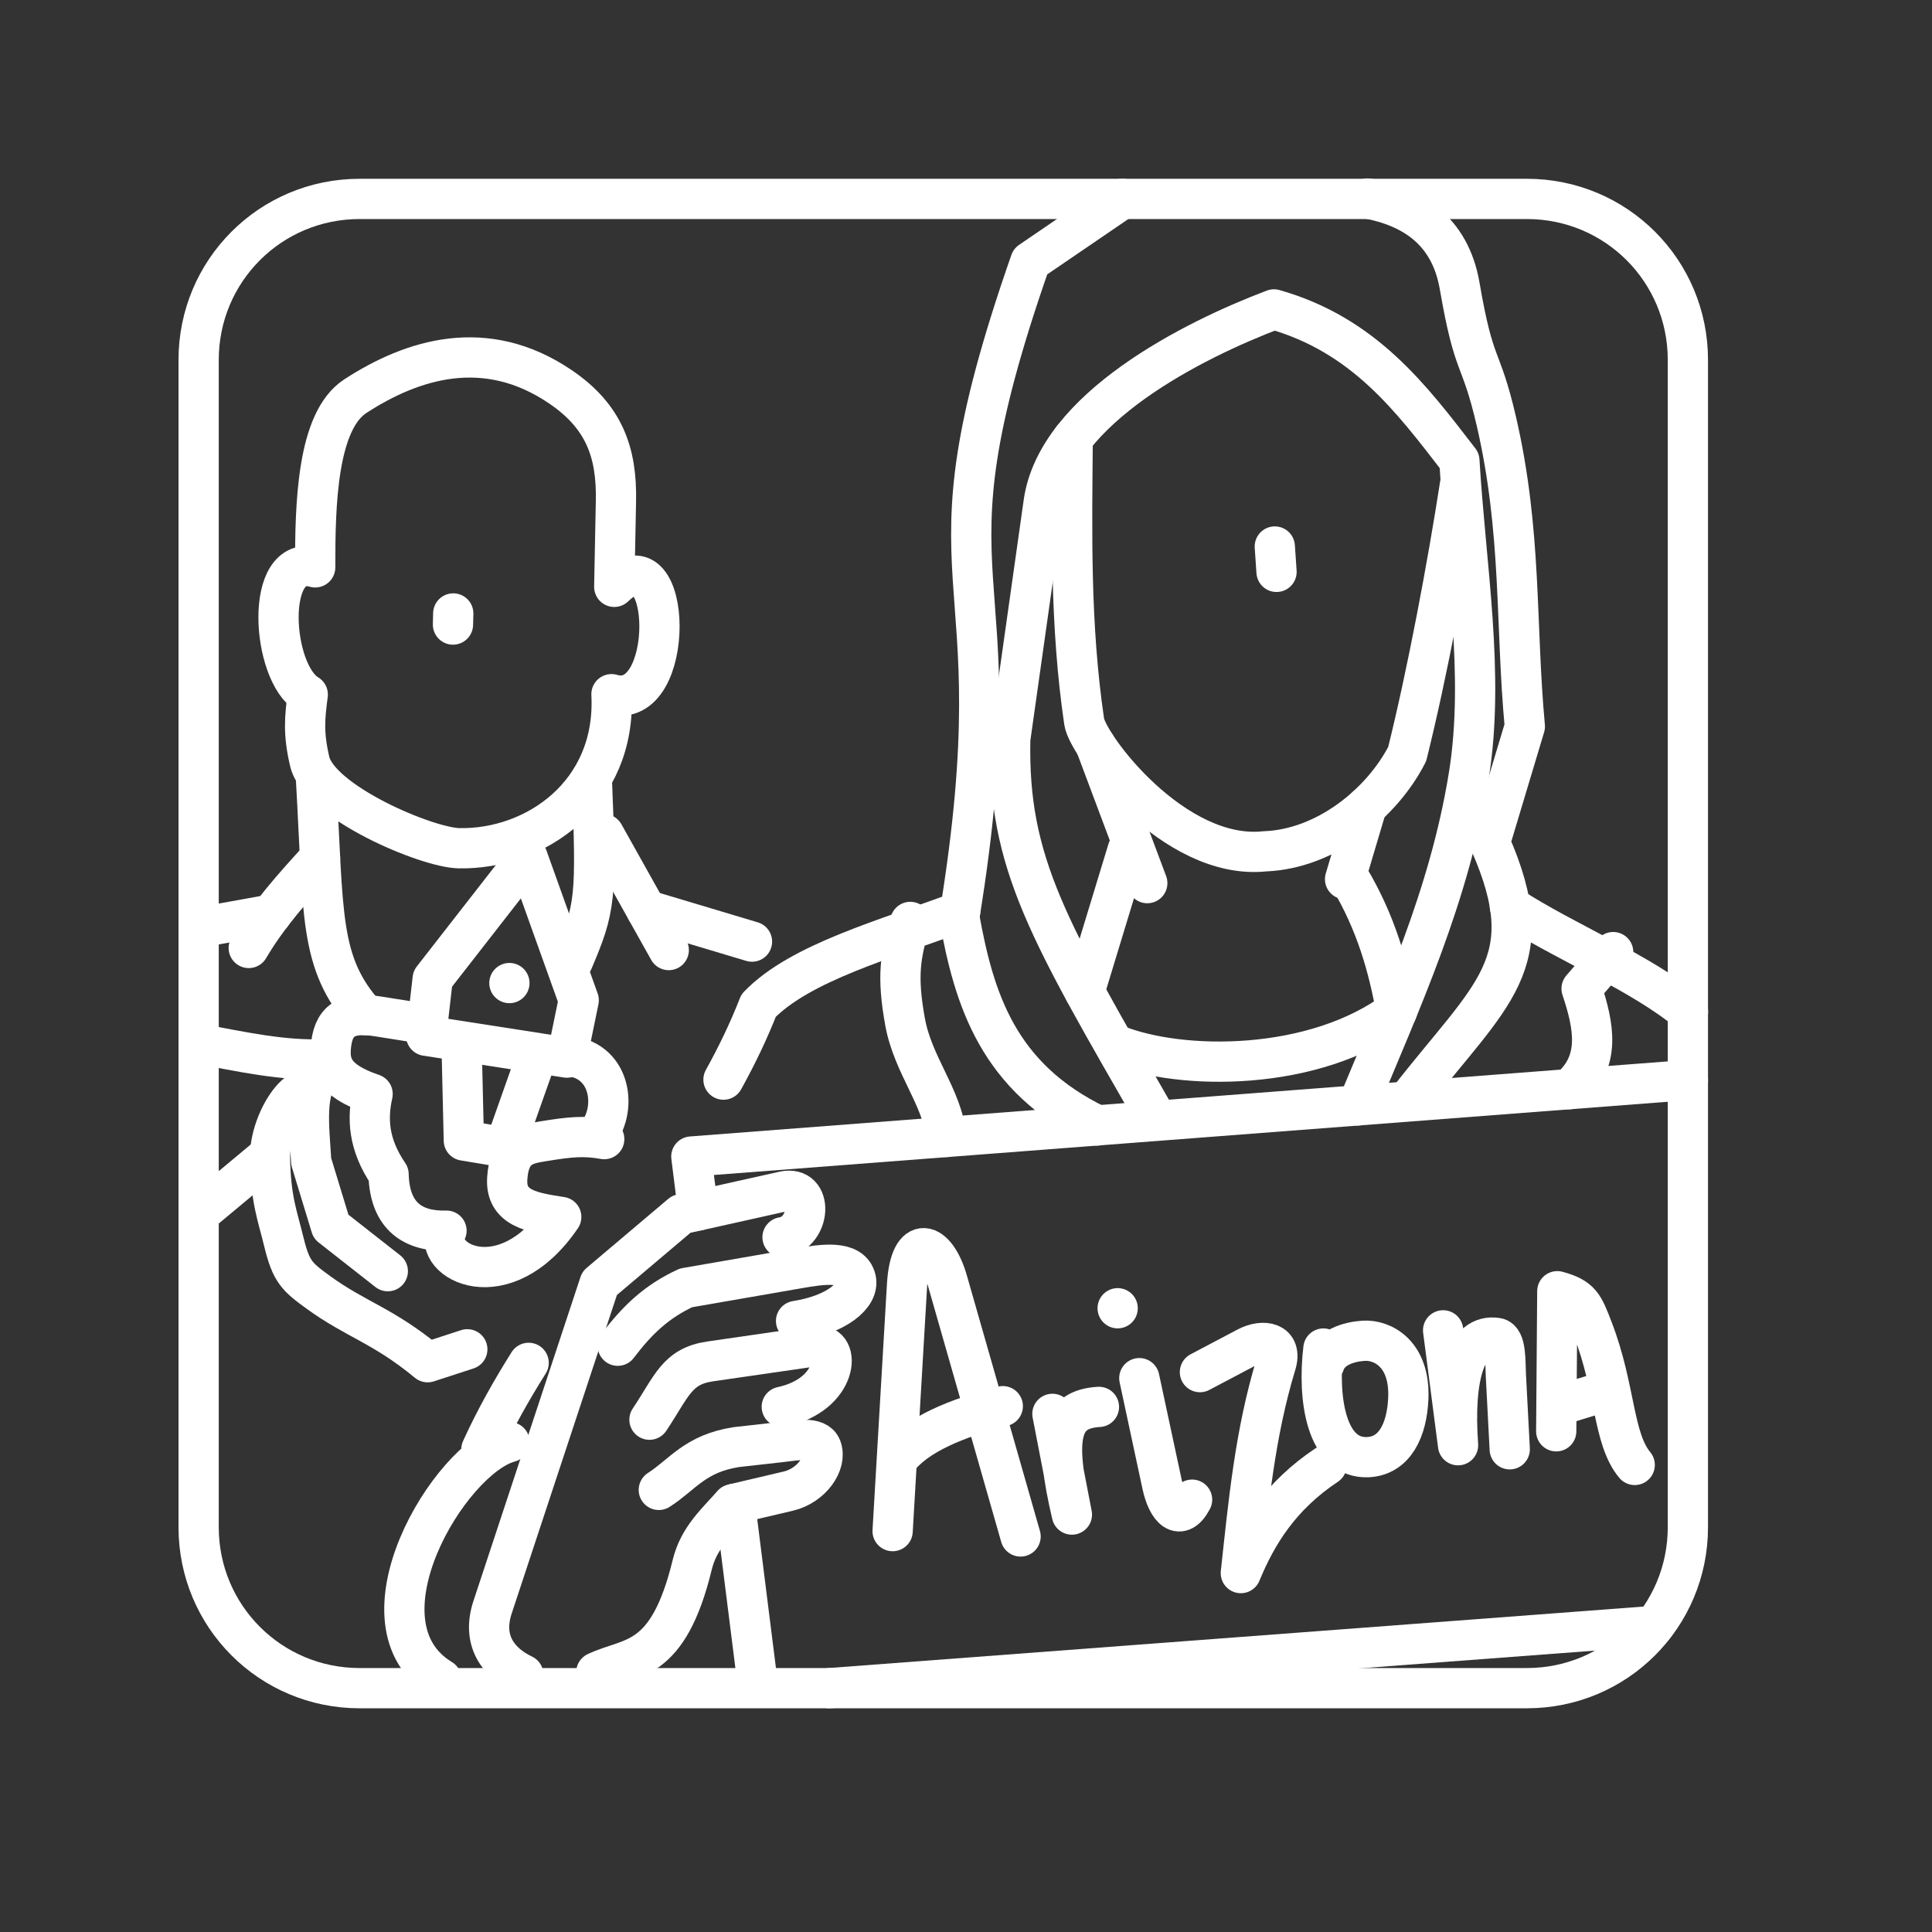 <?xml version="1.0" encoding="UTF-8" standalone="no"?>
<svg
   viewBox="0 0 48 48"
   version="1.1"
   id="svg1"
   sodipodi:docname="arizona_online.svg"
   inkscape:version="1.2.2 (b0a8486541, 2022-12-01)"
   xml:space="preserve"
   xmlns:inkscape="http://www.inkscape.org/namespaces/inkscape"
   xmlns:sodipodi="http://sodipodi.sourceforge.net/DTD/sodipodi-0.dtd"
   xmlns="http://www.w3.org/2000/svg"
   xmlns:svg="http://www.w3.org/2000/svg"><rect x="0" y="0" width="48" height="48" fill="#333333" stroke="none"/><sodipodi:namedview
     id="namedview1"
     pagecolor="#505050"
     bordercolor="#eeeeee"
     borderopacity="1"
     inkscape:showpageshadow="0"
     inkscape:pageopacity="0"
     inkscape:pagecheckerboard="0"
     inkscape:deskcolor="#505050"
     inkscape:zoom="17.8125"
     inkscape:cx="26.385965"
     inkscape:cy="24.982456"
     inkscape:window-width="1918"
     inkscape:window-height="1053"
     inkscape:window-x="0"
     inkscape:window-y="0"
     inkscape:window-maximized="1"
     inkscape:current-layer="svg1"
     showgrid="false" /><defs
     id="defs1"><style
       id="style1">.a { fill:none;stroke:#fff;stroke-linecap:round;stroke-linejoin:round; }
</style></defs><path
     style="fill:none;stroke:#ffffff;stroke-linecap:round;stroke-linejoin:round;stroke-opacity:1;stop-color:#000000"
     d="M 8.935,4.942 H 37.935 c 2.216,0 4,1.784 4,4 V 37.942 c 0,2.216 -1.784,4 -4,4 H 8.935 c -2.216,0 -4,-1.784 -4,-4 V 8.942 c 0,-2.216 1.784,-4 4,-4 z"
     id="path4058" /><g
     id="g4429"><g
       id="g4146"><g
         id="g4132"><path
           style="fill:none;stroke:#ffffff;stroke-linecap:round;stroke-linejoin:round;stroke-opacity:1;stop-color:#000000"
           d="m 19.442,30.739 c 0.708,-0.112 0.78,-1.306 0.027,-1.139 l -2.543,0.567 -2.029,1.716 -2.659,8.047 c -0.273,0.825 0.135,1.378 0.764,1.678"
           id="path4056" /><path
           style="fill:none;stroke:#ffffff;stroke-linecap:round;stroke-linejoin:round;stroke-opacity:1;stop-color:#000000"
           d="m 15.348,33.434 c 0.489,-0.643 0.96,-1.096 1.695,-1.437 l 2.782,-0.483 c 0.597,-0.104 1.325,-0.22 1.439,0.268 0.094,0.399 -0.48,0.879 -1.486,1.037"
           id="path4054" /><path
           style="fill:none;stroke:#ffffff;stroke-linecap:round;stroke-linejoin:round;stroke-opacity:1;stop-color:#000000"
           d="m 16.368,37.016 c 0.594,-0.38 0.896,-0.905 1.932,-1.064 l 1.08,-0.121 c 0.401,-0.045 0.916,-0.154 1.027,0.137 0.148,0.388 -0.253,0.944 -0.816,1.077 l -1.39,0.327 c -0.379,0.437 -0.837,0.821 -1.002,1.501 -0.605,2.491 -1.516,2.267 -2.384,2.675"
           id="path4052" /><path
           style="fill:none;stroke:#ffffff;stroke-linecap:round;stroke-linejoin:round;stroke-opacity:1;stop-color:#000000"
           d="m 16.136,35.272 c 0.557,-0.832 0.679,-1.328 1.508,-1.448 l 2.645,-0.383 c 0.619,-0.09 0.555,1.209 -0.866,1.511"
           id="path4050" /></g><g
         id="g4136"><path
           style="fill:none;stroke:#ffffff;stroke-linecap:round;stroke-linejoin:round;stroke-opacity:1;stop-color:#000000"
           d="m 13.134,33.86 c -0.434,0.689 -0.833,1.4 -1.174,2.148"
           id="path4032" /><path
           style="fill:none;stroke:#ffffff;stroke-linecap:round;stroke-linejoin:round;stroke-opacity:1;stop-color:#000000"
           d="m 12.659,35.829 c -1.502,0.401 -3.963,4.51 -1.692,5.891"
           id="path4028" /></g></g><g
       id="g4322"><path
         id="path4030"
         style="fill:none;stroke:#ffffff;stroke-linecap:round;stroke-linejoin:round;stroke-opacity:1;stop-color:#000000"
         d="M 23.856 22.645 C 22.024 23.335 19.886 23.905 18.848 24.982 C 18.599 25.62 18.303 26.231 17.975 26.823 " /><path
         style="fill:none;stroke:#ffffff;stroke-linecap:round;stroke-linejoin:round;stroke-opacity:1;stop-color:#000000"
         d="m 37.512,22.517 c 1.381,0.897 3.216,1.622 4.425,2.615"
         id="path4016" /><path
         style="fill:none;stroke:#ffffff;stroke-linecap:round;stroke-linejoin:round;stroke-opacity:1;stop-color:#000000"
         d="m 34.987,27.331 c 2.074,-2.667 3.355,-3.378 2.03,-6.394 l 0.867,-2.888 c -0.236,-2.53 -0.069,-4.827 -0.709,-7.589 C 36.781,8.764 36.633,9.239 36.265,7.105 36.025,5.713 35.075,5.142 33.977,4.932"
         id="path4014" /><path
         style="fill:none;stroke:#ffffff;stroke-linecap:round;stroke-linejoin:round;stroke-opacity:1;stop-color:#000000"
         d="m 27.882,4.94 -2.282,1.557 c -2.969,8.497 -0.257,7.07 -1.767,16.286 0.368,2.037 0.956,3.987 3.43,5.178"
         id="path4012" /><path
         style="fill:none;stroke:#ffffff;stroke-linecap:round;stroke-linejoin:round;stroke-opacity:1;stop-color:#000000"
         d="M 28.763,27.841 C 26.055,23.128 25.033,21.454 25.099,18.363 l 0.83,-5.875 c 0.331,-2.342 3.716,-4.042 5.722,-4.801 2.241,0.636 3.412,2.207 4.607,3.757 0.156,2.627 0.636,5.323 0.235,7.818 -0.484,3.008 -1.681,5.591 -2.761,8.201"
         id="path4010" /><path
         style="fill:none;stroke:#ffffff;stroke-linecap:round;stroke-linejoin:round;stroke-opacity:1;stop-color:#000000"
         d="m 27.708,25.949 c 1.621,0.662 4.958,0.684 7.015,-0.868"
         id="path4008" /></g><g
       id="g4314"><path
         style="fill:none;stroke:#ffffff;stroke-linecap:round;stroke-linejoin:round;stroke-opacity:1;stop-color:#000000"
         d="m 36.274,12.036 c -0.309,2.001 -0.814,4.697 -1.313,6.699 -0.634,1.235 -2.027,2.36 -3.539,2.416 -2.247,0.238 -4.397,-2.621 -4.486,-3.221 -0.352,-2.391 -0.306,-4.71 -0.285,-7.033"
         id="path4006" /><path
         style="fill:none;stroke:#ffffff;stroke-linecap:round;stroke-linejoin:round;stroke-opacity:1;stop-color:#000000"
         d="m 31.715,14.208 -0.043,-0.63"
         id="path4004" /><path
         style="fill:none;stroke:#ffffff;stroke-linecap:round;stroke-linejoin:round;stroke-opacity:1;stop-color:#000000"
         d="m 27.221,18.518 1.283,3.423"
         id="path4002" /><path
         style="fill:none;stroke:#ffffff;stroke-linecap:round;stroke-linejoin:round;stroke-opacity:1;stop-color:#000000"
         d="m 33.956,20.034 -0.538,1.809"
         id="path4000" /><path
         style="fill:none;stroke:#ffffff;stroke-linecap:round;stroke-linejoin:round;stroke-opacity:1;stop-color:#000000"
         d="M 28.018,21.112 26.946,24.635"
         id="path3998" /><path
         style="fill:none;stroke:#ffffff;stroke-linecap:round;stroke-linejoin:round;stroke-opacity:1;stop-color:#000000"
         d="m 33.521,21.811 c 0.666,1.114 0.979,2.227 1.175,3.341"
         id="path3996" /></g><g
       id="g4175"><g
         id="g4155"><path
           style="fill:none;stroke:#ffffff;stroke-linecap:round;stroke-linejoin:round;stroke-opacity:1;stop-color:#000000"
           d="m 22.616,22.905 c -0.245,0.829 -0.338,1.332 -0.13,2.482 0.196,1.086 0.939,1.894 1.021,2.86"
           id="path4026" /><path
           style="fill:none;stroke:#ffffff;stroke-linecap:round;stroke-linejoin:round;stroke-opacity:1;stop-color:#000000"
           d="m 40.079,23.655 -0.785,0.907 c 0.311,0.932 0.488,1.833 -0.314,2.499"
           id="path4022" /></g><g
         id="g4151"><path
           style="fill:none;stroke:#ffffff;stroke-linecap:round;stroke-linejoin:round;stroke-opacity:1;stop-color:#000000"
           d="M 18.805,41.687 18.261,37.359"
           id="path4048" /><path
           style="fill:none;stroke:#ffffff;stroke-linecap:round;stroke-linejoin:round;stroke-opacity:1;stop-color:#000000"
           d="M 41.091,40.397 20.604,41.942"
           id="path4024" /><path
           style="fill:none;stroke:#ffffff;stroke-linecap:round;stroke-linejoin:round;stroke-opacity:1;stop-color:#000000"
           d="M 17.344,30.074 17.176,28.734 41.936,26.833"
           id="path4020" /></g><g
         id="g4126"><path
           style="fill:none;stroke:#ffffff;stroke-linecap:round;stroke-linejoin:round;stroke-opacity:1;stop-color:#000000"
           d="m 22.177,38.04 0.358,-6.111 c 0.076,-1.306 0.719,-1.106 1.004,-0.109 l 1.817,6.353"
           id="path3978" /><path
           style="fill:none;stroke:#ffffff;stroke-linecap:round;stroke-linejoin:round;stroke-opacity:1;stop-color:#000000"
           d="m 22.293,36.266 c 0.474,-0.634 1.5,-1.039 2.621,-1.33"
           id="path3976" /><path
           style="fill:none;stroke:#ffffff;stroke-linecap:round;stroke-linejoin:round;stroke-opacity:1;stop-color:#000000"
           d="m 26.147,35.127 0.484,2.502 c -0.464,-1.967 -0.283,-2.619 0.672,-2.675"
           id="path3974" /><path
           style="fill:none;stroke:#ffffff;stroke-linecap:round;stroke-linejoin:round;stroke-opacity:1;stop-color:#000000"
           d="m 28.306,34.24 0.567,2.644 c 0.133,0.62 0.45,0.934 0.744,0.375"
           id="path3972" /><path
           style="fill:none;stroke:#ffffff;stroke-linecap:round;stroke-linejoin:round;stroke-opacity:1;stop-color:#000000"
           d="m 29.812,34.09 1.163,-0.614 c 0.413,-0.218 0.895,-0.136 0.726,0.418 -0.526,1.731 -0.683,3.459 -0.873,5.189 0.404,-0.981 0.989,-1.923 2.133,-2.684"
           id="path3970" /><path
           style="fill:none;stroke:#ffffff;stroke-linecap:round;stroke-linejoin:round;stroke-opacity:1;stop-color:#000000"
           d="m 27.768,32.503 v 0"
           id="path3968" /><path
           style="fill:none;stroke:#ffffff;stroke-linecap:round;stroke-linejoin:round;stroke-opacity:1;stop-color:#000000"
           d="m 32.88,33.504 c -0.15,1.242 0.068,2.752 1.112,2.698 0.649,-0.033 0.965,-0.657 0.997,-1.467 0.044,-1.107 -0.646,-1.454 -1.11,-1.424 -0.377,0.025 -0.842,0.166 -0.973,0.571"
           id="path3966" /><path
           style="fill:none;stroke:#ffffff;stroke-linecap:round;stroke-linejoin:round;stroke-opacity:1;stop-color:#000000"
           d="m 35.854,33.052 0.371,2.854 c -0.122,-1.682 0.183,-2.789 0.965,-2.665 0.236,0.038 0.205,0.588 0.223,0.928 l 0.096,1.838"
           id="path3964" /><path
           style="fill:none;stroke:#ffffff;stroke-linecap:round;stroke-linejoin:round;stroke-opacity:1;stop-color:#000000"
           d="m 38.664,35.56 0.027,-3.48 c 0.587,0.159 0.652,0.346 0.883,0.946 0.569,1.476 0.495,2.715 1.04,3.37"
           id="path3962" /><path
           style="fill:none;stroke:#ffffff;stroke-linecap:round;stroke-linejoin:round;stroke-opacity:1;stop-color:#000000"
           d="m 38.67,34.936 1.235,-0.377"
           id="path3960" /></g></g></g><g
     id="g4385"><g
       id="g4341"><path
         style="fill:none;stroke:#ffffff;stroke-linecap:round;stroke-linejoin:round;stroke-opacity:1;stop-color:#000000"
         d="m 8.03,26.599 c -0.492,0.431 -0.344,1.428 -0.298,2.261 l 0.492,1.615 1.411,1.107"
         id="path4042" /><path
         style="fill:none;stroke:#ffffff;stroke-linecap:round;stroke-linejoin:round;stroke-opacity:1;stop-color:#000000"
         d="m 11.61,33.523 -0.985,0.321 C 9.513,32.926 8.842,32.788 7.904,32.105 7.38,31.724 7.234,31.597 7.055,30.865 6.89,30.189 6.731,29.816 6.708,28.81 6.679,27.554 7.953,26.3 7.617,27.763"
         id="path4040" /><path
         style="fill:none;stroke:#ffffff;stroke-linecap:round;stroke-linejoin:round;stroke-opacity:1;stop-color:#000000"
         d="m 14.036,26.236 c 1.145,0.022 1.353,1.351 0.744,2.02"
         id="path4038" /><path
         style="fill:none;stroke:#ffffff;stroke-linecap:round;stroke-linejoin:round;stroke-opacity:1;stop-color:#000000"
         d="m 10.618,25.475 c -0.029,-0.015 -0.06,-0.029 -0.092,-0.043 L 9.381,25.251 C 8.704,25.144 8.308,25.286 8.228,25.938 c -0.06,0.488 0.023,0.901 1.029,1.242 -0.134,0.603 -0.113,1.246 0.397,1.995 0.026,1.062 0.628,1.423 1.439,1.401 -0.374,0.756 1.435,1.734 2.851,-0.341 -0.705,-0.11 -1.387,-0.205 -1.342,-0.951 0.047,-0.785 0.454,-0.857 0.873,-0.926 0.703,-0.115 1.032,-0.146 1.537,-0.057"
         id="path4036" /><path
         style="fill:none;stroke:#ffffff;stroke-linecap:round;stroke-linejoin:round;stroke-opacity:1;stop-color:#000000"
         d="M 6.695,28.697 5.058,30.062"
         id="path4034" /><path
         style="fill:none;stroke:#ffffff;stroke-linecap:round;stroke-linejoin:round;stroke-opacity:1;stop-color:#000000"
         d="m 4.935,25.931 c 1.052,0.196 2.107,0.433 3.145,0.385"
         id="path4018" /></g><g
       id="g4328"><path
         style="fill:none;stroke:#ffffff;stroke-linecap:round;stroke-linejoin:round;stroke-opacity:1;stop-color:#000000"
         d="m 15.261,14.58 c 1.467,-1.429 1.552,3.143 -0.069,2.667 0.128,2.478 -1.901,3.867 -3.793,3.827 -0.797,-0.017 -3.469,-1.143 -3.705,-2.157 -0.163,-0.7 -0.124,-1.081 -0.048,-1.661 C 6.733,16.713 6.561,13.721 7.831,14.096 7.828,12.533 7.876,10.461 8.829,9.842 10.238,8.927 12.061,8.343 13.928,9.613 c 1.078,0.733 1.4,1.624 1.375,2.835 z"
         id="path3994" /><path
         style="fill:none;stroke:#ffffff;stroke-linecap:round;stroke-linejoin:round;stroke-opacity:1;stop-color:#000000"
         d="m 11.254,15.517 0.007,-0.276"
         id="path3992" /><path
         style="fill:none;stroke:#ffffff;stroke-linecap:round;stroke-linejoin:round;stroke-opacity:1;stop-color:#000000"
         d="m 7.849,19.316 c 0.197,3.44 0.069,4.594 1.228,5.904"
         id="path3990" /><path
         style="fill:none;stroke:#ffffff;stroke-linecap:round;stroke-linejoin:round;stroke-opacity:1;stop-color:#000000"
         d="m 14.703,19.333 c 0.124,3.01 0.09,3.223 -0.467,4.539"
         id="path3988" /></g><g
       id="g4360"><g
         id="g4345"><path
           style="fill:none;stroke:#ffffff;stroke-linecap:round;stroke-linejoin:round;stroke-opacity:1;stop-color:#000000"
           d="M 6.18,23.552 C 6.665,22.728 7.305,22.018 7.952,21.313"
           id="path3984" /><path
           style="fill:none;stroke:#ffffff;stroke-linecap:round;stroke-linejoin:round;stroke-opacity:1;stop-color:#000000"
           d="M 5.193,23 6.743,22.721"
           id="path3982" /></g><g
         id="g4352"><path
           style="fill:none;stroke:#ffffff;stroke-linecap:round;stroke-linejoin:round;stroke-opacity:1;stop-color:#000000"
           d="M 15.003,20.723 16.615,23.604"
           id="path3986" /><path
           style="fill:none;stroke:#ffffff;stroke-linecap:round;stroke-linejoin:round;stroke-opacity:1;stop-color:#000000"
           d="m 16.058,22.608 2.625,0.786"
           id="path3980" /></g></g><g
       id="g4333"><path
         style="fill:none;stroke:#ffffff;stroke-linecap:round;stroke-linejoin:round;stroke-opacity:1;stop-color:#000000"
         d="m 10.588,25.733 3.497,0.543 0.293,-1.425 -1.273,-3.555 -2.355,3.022 z"
         id="path4046" /><path
         style="fill:none;stroke:#ffffff;stroke-linecap:round;stroke-linejoin:round;stroke-opacity:1;stop-color:#000000"
         d="m 11.473,26.153 0.051,2.183 1.013,0.169 0.77,-2.179"
         id="path4044" /><path
         style="fill:none;stroke:#ffffff;stroke-linecap:round;stroke-linejoin:round;stroke-opacity:1;stop-color:#000000"
         d="m 12.656,24.424 v 0"
         id="path3613" /></g></g></svg>
